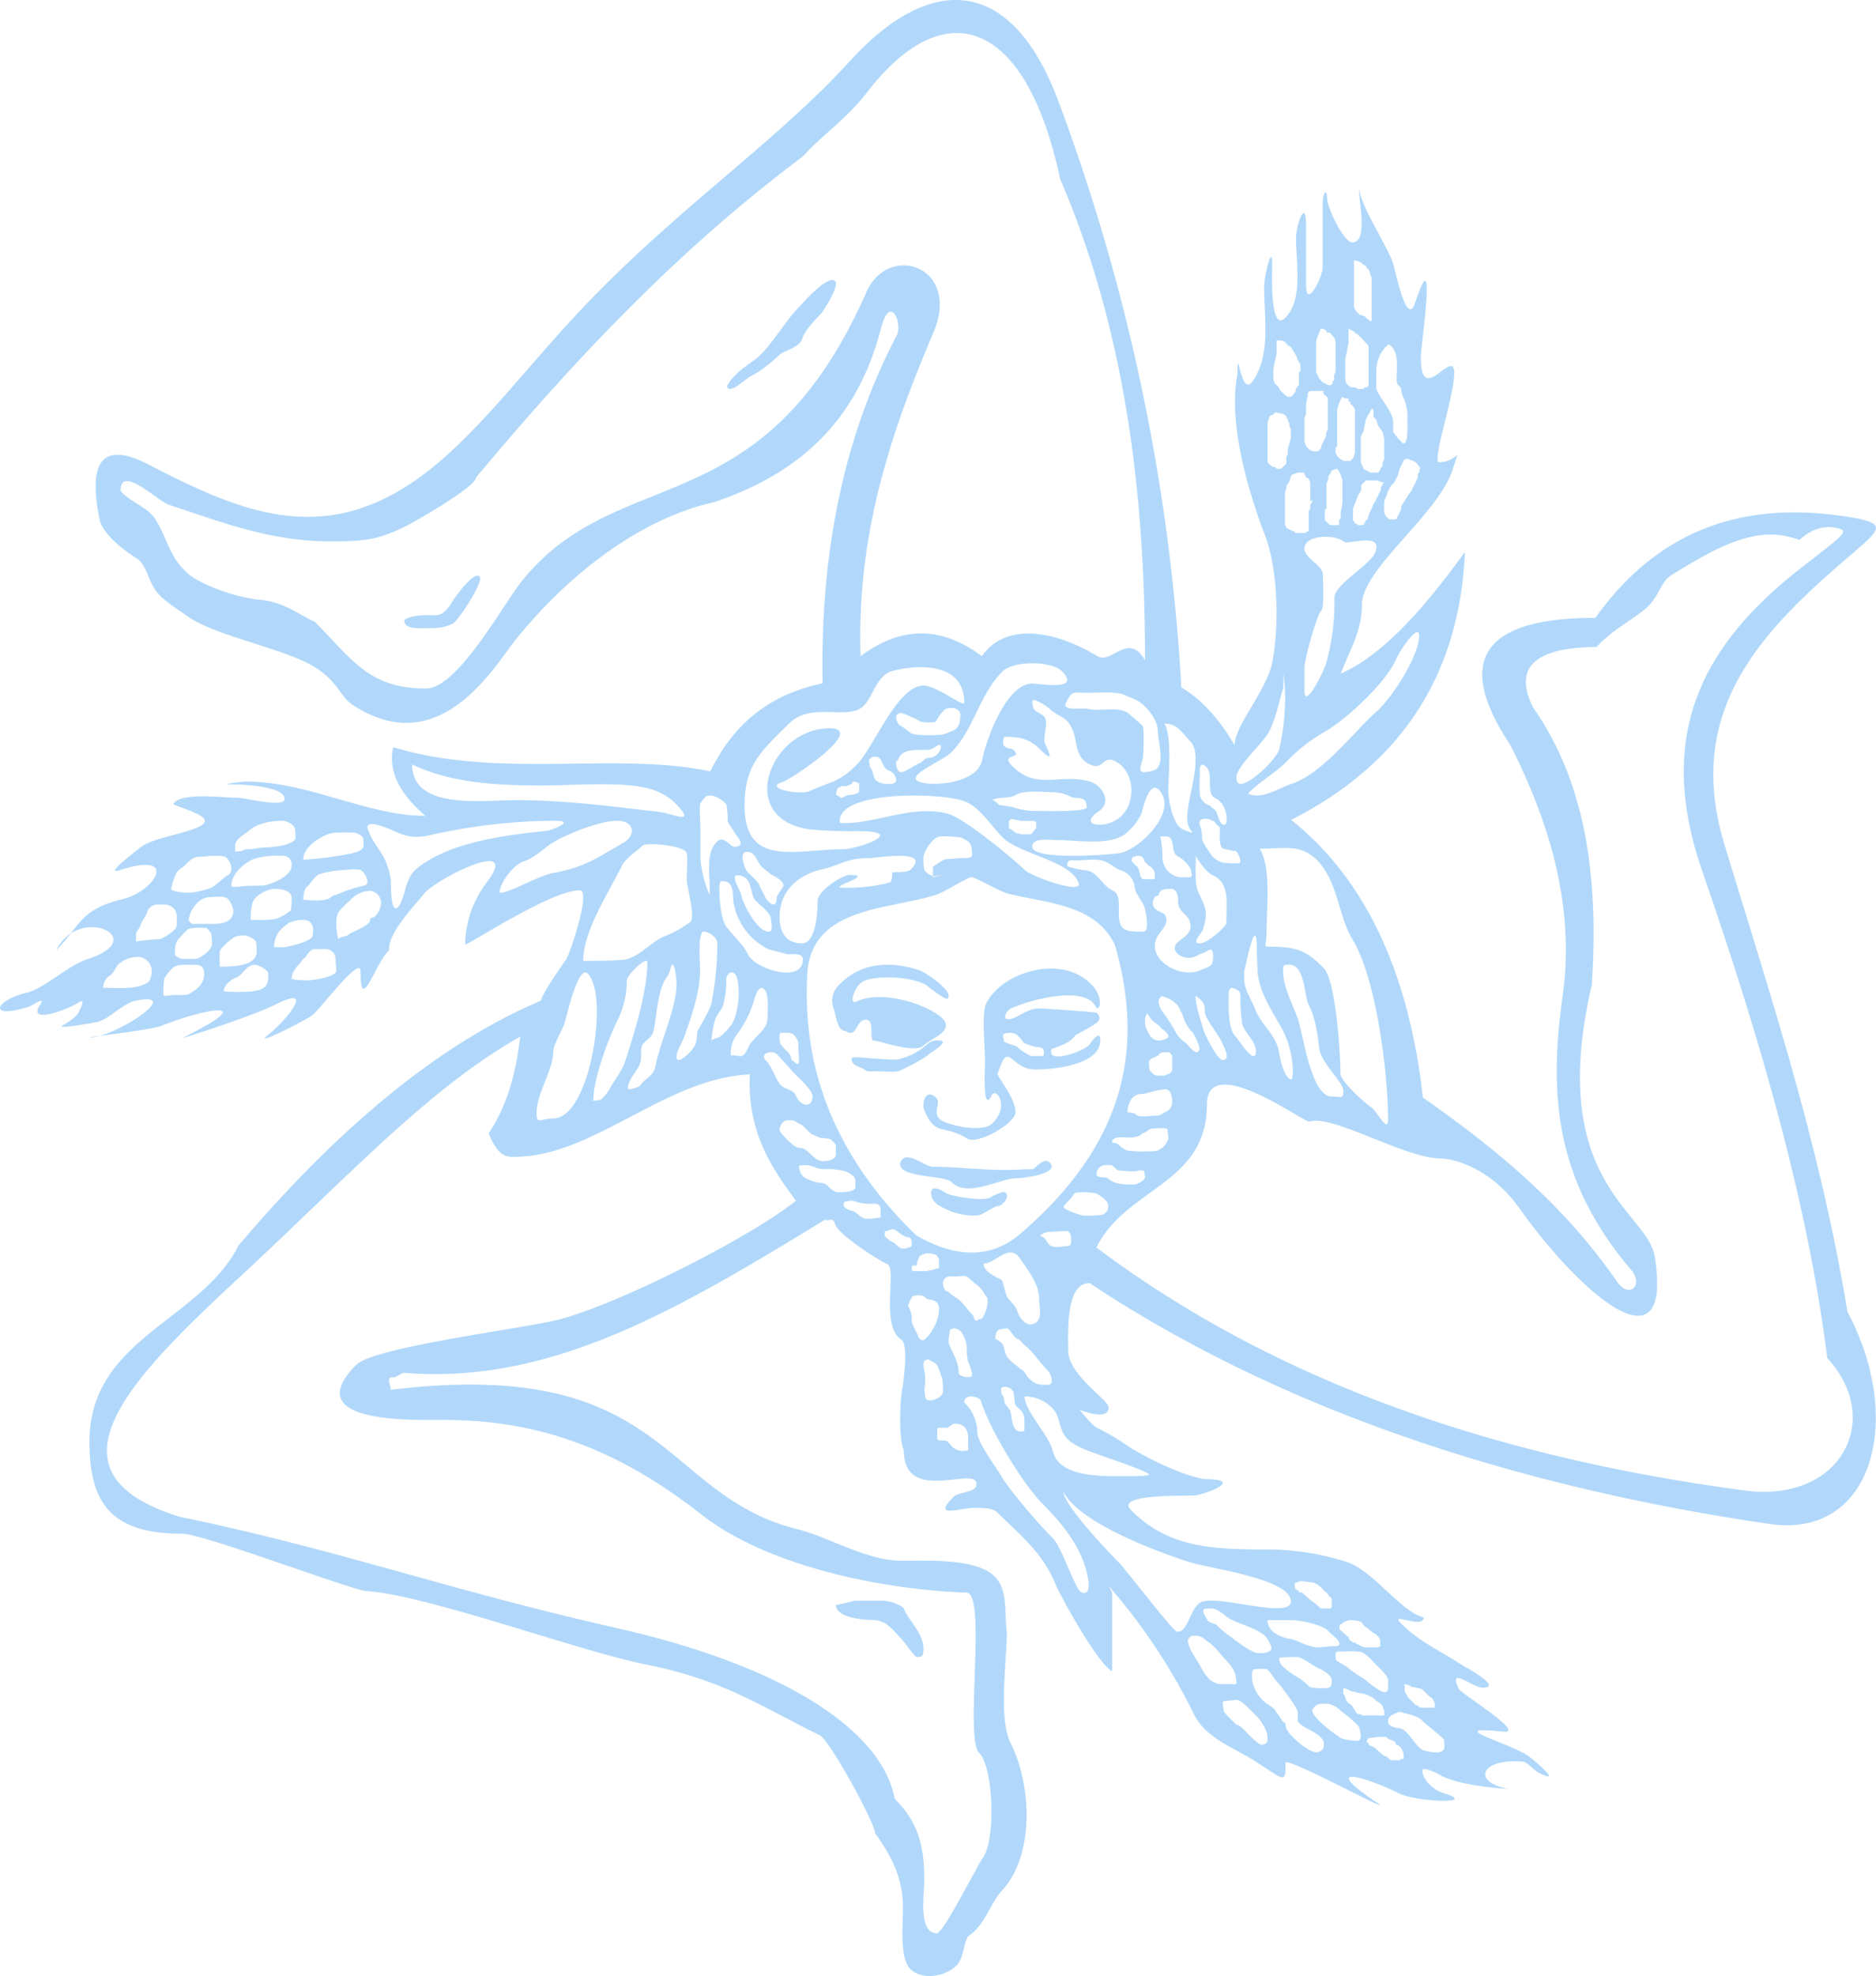 <svg xmlns="http://www.w3.org/2000/svg" width="422" height="444.303" viewBox="0 0 422 444.303"><defs><style>.a{fill:#b1d8fa;fill-rule:evenodd;}</style></defs><path class="a" d="M250.778,212.419c6.543,22.649,2.909,44.665-21.984,65.588-6.363,4.913-13.9,4.822-22.714-.271C188.819,261,180.643,241.894,181.55,220.243c0-16.467,17.988-15.559,28.892-19.014,1.907-.546,7.179-4,8.085-4s6.814,3.458,8.36,3.73C235.879,203.14,246.418,203.411,250.778,212.419Zm-24.959,21.7c0-.353-.381-1.494,0-1.669a4.268,4.268,0,0,1,2.37-.087c.759.262,1.423,1.229,1.9,1.756,0,0,.189.436.381.436.381.178,1.706.614,2.276.793.287.174,1.333,0,1.71.353s.377.614.377,1.138c0,.44-.189.618-.754.618h-2.092a12.582,12.582,0,0,1-3.228-2.109C228.382,235.087,225.819,234.381,225.819,234.119Zm-18.033,15.148c-.367-2.157.821-4.4,2.829-2.424,1.278,1.257-1.369,3.859,1.464,5.205,2.285,1.167,8.949,2.6,11.138.539,4.021-3.948.825-8.258-.177-6.283-2.1,4.4-1.464-7-1.464-7.629,0-3.146-.821-10.686.276-13.11,3.744-7.183,16.9-10.953,23.468-4.4,3.382,3.235,1.831,6.648,1.192,5.209-2.652-5.209-15.988-1.168-19.275.45-.639.361-2.008,2.335-.363,2.335,1.827,0,4.017-2.424,6.85-2.424,1,0,12.788.807,12.969.985,1.918,1.885-.734,2.7-4.751,5.031a6.677,6.677,0,0,1-2.285,1.885,19.924,19.924,0,0,1-3.015,1.168c-.363.268-.181,1.074,0,1.346,1.278,1.346,8.037-1.168,8.676-2.607.095-.178,2.194-3.231,2.194-.628,0,5.57-10.685,6.555-14.615,6.555-5.843,0-5.843-7.09-8.491.989-.186.45,4.017,5.387,4.017,8.618,0,2.513-8.5,7.362-10.87,5.927C212.261,252.677,210.253,255.733,207.786,249.268Zm1.683,18.929c0-2.272,3.271,0,3.535.18,1.324.636,8.394,1.817,9.806.816a14.734,14.734,0,0,1,2.741-1.181c2.118,0,.351,3.178-1.237,3.178-.355,0-3.1,1.636-3.535,1.817-1.592.82-6.008-.18-7.245-.816C211.767,271.371,209.469,270.555,209.469,268.2Zm-6.988-6.67c1.169-3.408,5.395.81,7.372.81,4.944,0,10.969.717,16.363.717,2.16,0,3.954-.178,6.113-.178.451,0,2.427-2.784,3.775-1.528,2.61,2.605-6.292,3.59-7.551,3.59-3.6,0-10.969,4.485-14.565.806C212.281,264.132,202.125,264.938,202.482,261.527Zm-8.876-21.439c-.986-.526-2.066-.787-2.066-2.1,0-.613,4.046,0,4.764,0,1.258,0,4.582.439,5.84.174a14.424,14.424,0,0,0,6.562-3.5,3.3,3.3,0,0,1,2.605-.7c2.61,0-2.155,2.891-2.155,2.891-1.079,1.139-5.032,3.065-6.652,3.851-.99.439-3.774.178-4.943.178h-2.248C194.774,240.878,194.145,240.088,193.606,240.088Zm-3.448-8.314c-1.817.184-2.178-3.883-2.633-4.994a4.914,4.914,0,0,1,1.362-5.457c4.725-4.9,11.353-5.365,17.985-3.144.82.184,7.994,4.718,6.267,6.38-.271.372-3.724-2.221-4.085-2.5-2.362-2.405-11.628-3.052-14.9-1.386-1.817.831-3.363,5.365-1.546,4.53,5.18-2.5,14.08,0,18.26,2.869,5.086,3.42-1.362,5.269-3,6.935-2,2.033-9.9-1.019-11.263-1.019-1.271,0,.361-4.714-1.817-4.714C192.339,229.276,192.975,233.623,190.157,231.773Zm56.483,48.722c36.09,27.046,83.243,46.44,146.625,54.729,21.31,2.274,30.285-16.393,17.773-29.871-4.536-36.058-15.6-73.3-28.2-109.725-11.333-32.781,2.448-52.636,23.124-68.569,7.345-5.74,9.883-7.467,8.07-8.1-3.083-1-6.17-.366-9.253,2.459-9.245-3.552-17.949,1.18-28.835,7.919-2.354,1.46-2.628,4.556-5.437,7.2-2.9,2.644-8.07,5.189-11.337,8.926-13.961.09-18.768,4.642-14.326,13.564,12.061,17.211,14.78,38.7,13.236,62.381-10.334,44.253,12.516,50.9,14.149,61.1,4.168,26.228-16.323,9.017-30.649-11.11-6.256-8.741-14.6-10.924-17.5-10.924-8.25-.09-24.389-10.016-29.56-8.289-1.089.275-23.03-15.936-23.03-3.824C271.488,266.289,253.261,267.017,246.64,280.495Zm36.734-89.676c5.845,0,9.081-1.089,12.86,2.539,4.766,4.9,4.766,12.424,8,17.867,5.3,8.616,8,29.746,8,40.537,0,3.178-2.7-2.174-3.686-2.719-1.62-1.089-7.015-5.987-7.015-7.617,0-4.808-1.08-21.04-3.775-23.764-3.686-3.718-5.846-4.8-11.776-4.8-2.07,0-1.08,0-1.08-3.268C284.9,204.238,285.984,194.992,283.374,190.819Zm5.248,27.461c0-1.376.093-1.376,1.411-1.376,3.486,0,3.294,6.7,4.332,9,1.5,2.844,1.977,6.239,2.355,9.547.374,3.764,5.458,7.619,5.458,9.915,0,1.741-.565,1.194-2.542,1.194-4.893,0-6.5-14.6-7.813-17.812C290.6,225.352,288.622,221.861,288.622,218.28Zm-8.746,1.654v-1.468c1.686-7.9,2.835-10.927,2.835-5.049,0,1.559.18,4.038.18,5.231.529,4.593,2.927,8.171,5.141,12.03a21.242,21.242,0,0,1,2.747,9.087s.18,2.939-.352,2.939c-1.686-.369-2.571-5.14-2.747-6.334-.713-3.764-3.9-5.878-5.321-9.364C281.381,224.341,279.876,222.6,279.876,219.934Zm-3.493,4.248c0-1.446,0-2.615,1.735-1.715,1.092.452.911,1.532.911,2.7a41.472,41.472,0,0,0,.367,4.872c.363,2.078,3.1,3.878,3.1,6.318,0,3.605-4.019-2.8-4.567-3.34C276.2,231.307,276.383,226.434,276.383,224.182Zm-7.44-.281c1.508,1.111,2.093,1.479,2.093,3.609,0,1.57,3.264,5.271,3.85,6.934.166.372,2.176,3.889.166,3.889-1.254,0-4.1-5.923-4.349-6.754C270.118,229.268,268.943,226.4,268.943,223.9Zm-7.741.049a6.548,6.548,0,0,1,3.5,1.9,3.906,3.906,0,0,1,.849,1.451c0,.18.375.45.375.633a10.4,10.4,0,0,0,1.323,2.983,7.894,7.894,0,0,0,1.041,1.267c.375.454,1.7,3.081,1.51,3.8-.563,1.9-2.739-1.357-3.119-1.541a6.993,6.993,0,0,1-2.359-2.624,24.48,24.48,0,0,0-1.608-2.624c-.188-.364-.755-1.087-1.131-1.631a4.484,4.484,0,0,1-.947-2.264,1.046,1.046,0,0,1,.38-.993C261.2,224.129,261.389,223.77,261.2,223.95Zm-2.564,16.794c0-.363-.19-1-.19-1.356v-.723l.376-.543a2.791,2.791,0,0,1,.748-.363,2.791,2.791,0,0,0,.748-.363c.19,0,.376-.27.469-.449a2.79,2.79,0,0,1,.748-.363h1.311l.376.18.283.363.186.27v3.349l-.186.18-.283.363-.186.18h-.19c-.186,0-.748.363-.935.363h-1.78a2.791,2.791,0,0,1-.748-.363l-.376-.363v-.18Zm-.7-12.908c.543.358.992,1.619,1.719,1.981a10.193,10.193,0,0,1,1.446,1.172c0,.179.453.541.633.541.363.358,1.086.988,1.086,1.53s-1.719.9-2.083.9c-1.895,0-2.442-1.8-2.985-2.97a5.02,5.02,0,0,1-.18-1.713C257.573,228.556,257.937,228.373,257.937,227.836Zm-4.3,22.3c0-1.9.912-3.972,2.832-4.156a7.786,7.786,0,0,0,2.106-.363,20.732,20.732,0,0,1,3.563-.722c1.193,0,1.557,1.807,1.557,2.618a2.492,2.492,0,0,1-1.371,2.439c-.917.363-1.1.905-2.469.905-1.28,0-2.837.359-3.935,0-.091,0-.64-.542-.822-.542A3.624,3.624,0,0,0,253.637,250.132Zm-3.5,6.8c0-1.631,2.727-1.154,3.855-1.154a6.546,6.546,0,0,0,2.439-.477c.187,0,.377-.581.755-.581s1.5-.959,1.781-.959c.377,0,3.478-.382,3.665.2,0,.382.187,1.631.187,2.018-.187.768-1.124,2.113-1.595,2.209-.187,0-.751.577-1.128.577-1.128.191-6.1.191-6.858-.191l-.56-.386C251.738,257.892,251.925,256.933,250.139,256.933Zm-3.5,7.024a2.18,2.18,0,0,1,1.747-2.011h1.56c.552.174,1.286,1.225,1.747,1.225,1.1,0,3.215.438,4.315,0h1.2c.182,0,.365,1.311.365,1.485,0,.7-1.747,1.663-2.481,1.663-1.929,0-4.41,0-5.788-1.312C248.752,264.482,246.64,265.008,246.64,263.957Zm-7.434,7.4c.481-.746,1.438-1.589,2.014-2.336a2.6,2.6,0,0,1,.58-.746c.286-.375,4.6-.19,5.08.186.767.561,2.109,1.307,2.3,2.15a1.915,1.915,0,0,1-1.347,2.521,26.493,26.493,0,0,1-3.832.185C243.043,273.316,239.206,271.912,239.206,271.356Zm-5.248,6.474a5.571,5.571,0,0,1,1.035.582c.171.192.6.966.946,1.356,1.035,1.063,3.192.385,4.313.385.86,0,.689-1.163.689-1.74,0-.678-.343-1.649-.946-1.649-1.207,0-2.674.192-4.056.192A3.361,3.361,0,0,0,233.959,277.83Zm26.7-76.468c0-1.513,1.721-1.513,2.808-1.513,1.357,0,1.537,1.872,1.537,2.761,0,2.942,2.808,2.765,2.808,5.707,0,2.049-2.808,3.031-3.351,4.1-.813,1.694,1.267,2.938,2.808,2.938,1.81,0,1.99-.712,3.347-1.067,1.087-.358,2.264-1.872,2.264.712,0,2.407-.723,2.226-2.808,3.119-4.7,2.23-13.306-2.942-9.232-8.291.544-.712,1.541-1.872,1.541-2.761,0-2.407-1.721-1.517-2.808-3.119C258.943,202.968,259.573,201.185,260.66,201.362Zm8.346-8.947c.981,1.722,2.227,3.624,4.1,4.528,1.869,1,2.4,2.45,2.758,4.352.181,1.538,0,4.528,0,6.155,0,1-4.185,4.352-5.339,4.532-3.12.724-.181-2.266,0-2.81,1.335-3.984.711-5.072-.892-8.425C268.652,198.844,269.006,194.86,269.006,192.415Zm-28.925,2.3c0-1.621.74-1.264,2.133-1.264,1.761,0,3.8-.358,5.555,0s3.062,1.893,4.446,2.251a4.467,4.467,0,0,1,3.058,3.868c0,1.17,1.949,3.421,2.133,4.319a14.991,14.991,0,0,1,.556,2.791c0,.991.368,2.791-.929,2.791-3.89,0-5.371-.183-5.371-4.23,0-1.711.368-4.319-1.393-5.043-2.5-1.166-3.237-4.136-5.927-4.5C243.787,195.7,240.081,194.98,240.081,194.712Zm14.431-1.3c.7-1.537.174-.633.7-.813.174,0,.351-.18.525-.18h.7a1.913,1.913,0,0,1,.612.36s.351.454.351.633.174.364.348.544l.351.364.351.36.351.18.434.364s.351.454.351.633l.174.364v1.267l-.174.18h-2.361c-.351,0-.79-.723-.79-1.087,0-.18-.174-.723-.174-.9,0-.27-.351-.454-.351-.633l-.174-.364h-.174l-.178-.18-.347-.364S254.512,193.588,254.512,193.408Zm6.639-4.446c0-.187-.178-.738,0-.92h1.138c2.186,0,1.047,3.673,2.537,4.407a7.572,7.572,0,0,1,2.889,2.666c.174.456.7,1.924,0,2.11h-2.363a4.559,4.559,0,0,1-3.853-4.776A21.372,21.372,0,0,0,261.151,188.962Zm8.667-3.688c0-.81.38-1.169,1.143-1.169a2.31,2.31,0,0,1,1.627.358,2.032,2.032,0,0,0,.574.179l.19.362A5.507,5.507,0,0,0,274.4,186v2.252a4.545,4.545,0,0,0,.38,2.256c.194.452,2.2.631,2.58.81h.574c.384.183,1.627,2.435.764,2.8a24.642,24.642,0,0,1-3.724-.179,5.2,5.2,0,0,1-2.775-2.076c-.38-.721-1.812-2.524-1.812-3.424A7.592,7.592,0,0,0,269.818,185.274Zm.612-13.413c3.291,1.216.357,6.263,2.934,7.572,1.866.937,2.576,2.9,2.576,5.048,0,.561-.177.937-.71.937-.979,0-1.336-3.085-2.043-3.461-.357-.186-.891-.747-1.248-.933a3.145,3.145,0,0,1-2.043-2.338,31.9,31.9,0,0,1,0-4.111C269.9,173.638,269.72,172.237,270.43,171.861Zm-8.484-9.183c2.9,0,3.945,2.042,5.961,4.176,2.372,2.508,0,10.773-.523,13.93-.353,2.231-.7,4.55.7,6.131.7.742-1.842-.373-2.194-.558-2.016-1.023-3.07-6.407-3.07-8.546C262.821,173.819,263.7,165.923,261.946,162.678Zm-29.737,27.67c0-2.19,4.072-1.46,5.971-1.46,4.521,0,12.212,1.46,15.557-1.918a13.328,13.328,0,0,0,2.986-3.931c.27-.639,1.9-8.95,4.525-4.751,3.165,4.937-5.248,12.79-9.316,13.52C249.486,192.175,232.209,193.544,232.209,190.348Zm-3.178-5.967a1.848,1.848,0,0,0,.9.192h2.793l.179.192h.183v1.456H232.9v.192l-.179.192-.362.389-.179.385-.358.2H229.75c-.179,0-.541-.2-.72-.2a2.676,2.676,0,0,1-.63-.192l-.541-.385-.358-.389c-.183,0-.541,0-.541-.389v-1.452c.179-.192.358-.385.541-.385C227.86,183.991,228.039,184.381,229.031,184.381Zm10.619-26.061c1.548-3.188,1.548-2.568,5.286-2.568,2.281,0,6.2-.356,8.115.528.729.356,1.733.712,2.462,1.064,2.1.976,4.924,4.427,4.924,6.823,0,2.568,1.914,8.059-.91,9.035-3.652,1.064-3.285,0-2.462-2.572.181-.62.362-6.643,0-7.351,0-.176-2.462-2.212-2.828-2.568-2.281-2.216-6.476-.62-9.482-1.328C243.2,159.027,239.465,159.911,239.65,158.319Zm-13.525,7.329c3.833,0,5.749.73,8.032,3,3.375,3.363,1.459-.176.915-1.542-.552-1.271.911-4.9-.185-6-1.368-1.271-2.646-.906-2.646-3.359,0-1.181,3.557,1.271,3.923,1.632,1.916,1.907,3.837,1.546,5.11,4.725,1.187,2.813.457,6.086,3.837,7.722,3.008,1.542,3.008-2.092,5.658-.726,5.11,2.448,4.929,11.081-.185,13.53-3.008,1.546-7.937.82-3.375-2.268,3.013-2,.729-6-2.283-6.722-6.845-1.727-11.774,2.088-17.247-3.453-2.831-2.813,2.46-1.452.363-3.543-.548-.541-1.644-.176-2.283-1.087C225.577,167.1,225.577,165.648,226.125,165.648Zm-3.1,14.268c1.51-.817,3.911-.329,5.42-1.145,1.783-1.227,6.227-.654,8.628-.654a8.884,8.884,0,0,1,3.734.983c1.421.654,3.646-.329,3.646,2.372,0,1.227-10.848.82-12.539.82a16.311,16.311,0,0,1-4.091-.82c-.711-.163-2.044-.329-2.935-.491C224.359,180.818,223.825,179.754,223.026,179.916Zm-34.069,5.113c-1.182-7.531,23.9-6.911,28.448-4.7,3.18,1.42,5.815,5.671,8.269,8.063,4,3.719,15.27,5.223,17,10.182.726,2.572-10.543-1.5-12.09-2.92-2.815-2.748-14.084-12.05-17.54-12.754C204.768,180.865,196.68,185.473,188.957,185.029Zm17.015-9.958c0-1.76,6.223-4.072,8.117-6.016,5.054-5.189,6.133-12.689,11.366-18.058,2.435-2.5,11.094-2.5,13.529,0,4.24,4.444-5.05,2.684-6.765,2.684-5.775,0-10.283,12.317-11.277,17.134C219.863,176.923,206.419,177.107,205.971,175.071Zm-17.93,3.689s.168-1.456.508-1.649l.508-.192.336-.192h1.1l.336-.2a1.582,1.582,0,0,0,.512-.192l.336-.192.168-.389h.68l.252.192h.168l.34.2v1.644c0,.778-2.117.971-2.622.971-.172,0-.6.385-.764.385s-.336.192-.508.192h-.336l-.172-.192-.168-.192h-.34S188.21,178.567,188.042,178.76Zm7.6-6.663c0-.342-.167-.858-.167-1.2,0-.171.754-.687.754-.687.5-.171,1.512-.171,1.845.516.421.858.924,2.15,1.765,2.492a2.474,2.474,0,0,1,1.758,2.15c0,1.033-1.424.858-2.1.858-1.008,0-2.6-.342-2.936-1.634,0-.171-.337-1.2-.337-1.374C195.98,172.873,195.476,172.1,195.642,172.1Zm6.337-1c.57-2.687,3.508-2.5,6.074-2.5a3.565,3.565,0,0,0,2.18-.561l.57-.368c.664-.28.852-.28.852.368a2.8,2.8,0,0,1-2.562,2.319c-1.234,0-1.611,1.114-2.369,1.3s-3.324,2.131-4.177,1.946c-.57-.184-.951-1.206-.951-1.574v-.741C201.6,170.911,201.979,170.911,201.979,171.095Zm-.335-10.249.723-.544c.543-.186,2.986,1.093,3.525,1.278.184,0,1,.639,1.18.639a8.416,8.416,0,0,0,2.259.181c.727,0,1.266,0,1.45-.639a10.151,10.151,0,0,1,1.715-2.194c.363-.458,1.9-.458,2.447-.272.539.272,1.087.639,1.087,1.369,0,1.918-.364,3.2-1.993,3.745-.633.272-1.176.458-1.72.639-1.356.363-6.241.363-7.327-.181-.723-.458-1.72-1.369-2.442-1.736A2.247,2.247,0,0,1,201.644,160.846Zm6.142-6.715c-6.018,0-11.3,14.143-15.133,17.86-3.919,3.987-6.2,3.807-10.576,5.891-2.1.909-10.576-.634-6.018-2.084,1.914-.544,19.056-12.059,10.576-12.059-13.585,0-21.332,20.672-4.195,22.756a101.778,101.778,0,0,0,10.58.364c11.395,0,0,4.077-3.557,4.077-10.394,0-21.974,4.265-21.974-9.882,0-9.247,4.014-12.416,10.032-18.4,4.738-4.716,12.309-1,16.137-3.447,2.643-1.633,3.19-7.524,7.385-8.433,6.2-1.543,15.861-1.543,15.861,7.164C216.9,159.208,211.07,154.312,207.785,154.132Zm2.087,43.093,2.148-.537c-2.148.268-1.591.537-2.806,0-.278,0-.84-.63-1.118-.9-.376-.272-.376-2.342-.376-2.882,0-1.439,2.152-4.862,3.924-4.862a24.3,24.3,0,0,1,4.578.272c2.059.9,2.43,1.439,2.43,3.96,0,.63-1.211.63-1.869.63-1.211,0-3.27.272-4.2.272a22.632,22.632,0,0,0-2.709,1.707Zm-25.943,5.244c0,2.335-.276,9.625-3.556,9.625-3.556,0-5.013-2.611-5.013-5.848,0-6.388,4.742-9.893,10.3-10.973,3.556-.9,4.742-2.339,9.755-2.339,1.733,0,14.406-2.246,9.393,2.607-.552.544-2.647.544-3.832.544-.547,0,0,2.067-.91,2.335a38.4,38.4,0,0,1-10.3,1.17c-4.1,0,7.384-2.875,1.461-2.875C189.214,196.714,183.929,200.487,183.929,202.469Zm-16.878-9.132c0-1.229,0-1.8,1.187-1.8,1.459,0,2.007,1.8,2.646,2.739.548.943,1.735,1.515,2.374,2.176.276.282,4.109,1.792,2.646,3.3a20.822,20.822,0,0,0-1.187,1.895,3.169,3.169,0,0,1-.272,1.51c-.911.849-2.374-1.51-2.374-1.51,0-.38-1.187-2.176-1.187-2.458,0-.661-2.37-2.739-2.646-3.119C167.323,195.222,167.323,193.712,167.051,193.336Zm-.428,7.371s-2.173-3.92-.946-3.92c3.021,0,3.021,2.425,3.682,4.573.281,1.491,3.3,2.981,3.963,4.754,0,.278.852,3.356-.375,3.356C170.207,209.469,166.9,202.851,166.623,200.708Zm-4.749.527c0-.541-.36-3.135.538-3.135,2.869,0,2.331,2.864,2.6,4.831a14.556,14.556,0,0,0,7.8,10.466l4.391,1.163c1.165,0,3.407-.355,3.407,1.163,0,5.457-10.667,2.238-12.371-1.163-.894-2.056-3.76-4.649-4.929-6.35C162.146,206.421,161.874,202.393,161.874,201.234Zm-2.248-.073a25.029,25.029,0,0,1-2.077-8.225v-6.673c0-.916-.269-5.027,0-5.666a11.574,11.574,0,0,1,1.173-1.461c.273-.276.9-.276,1.441-.276a6.227,6.227,0,0,1,3.249,2.01,16.361,16.361,0,0,1,.269,3.566c0,.64,1.445,2.377,1.714,3.017.362.549,2.7,2.926-.269,2.926-.81,0-2.345-2.654-3.791-1.189C158.453,192.019,159.895,197.046,159.626,201.161Zm-28.434,14.868c0-6.684,5.635-15.174,8.684-21.316.551-1.444,3.508-3.523,4.709-4.6.926-.816,9.61,0,9.886,1.713.279,1.174,0,4.339,0,5.783,0,1.807,2.031,8.49.83,9.661a25.2,25.2,0,0,1-5.635,3.165c-3.233,1.174-5.635,4.694-9.239,5.326C138.028,216.029,133.87,216.029,131.192,216.029ZM92.709,171.861c8.512,4.2,19.289,4.749,29.248,4.749,6.427,0,17.294-.912,23.361.549a13.908,13.908,0,0,1,6.157,3.016c5.883,5.847-.274,2.649-3.173,2.377-10.229-1.188-21.1-2.649-32.232-2.649C108.465,179.9,92.709,182.185,92.709,171.861Zm70.844-85.037c1.189-2.419,3.921-4.287,5.744-5.588,3.641-2.424,7.015-8.667,10.023-11.743,1.185-1.3,5.74-6.522,7.928-6.522,2.732,0-2.46,7.456-2.46,7.456-1.185,1.208-3.645,3.728-4.283,5.588-.547,2.146-4.193,2.8-5.1,3.728-1.275,1.212-4.559,4.01-6.743,4.94C168.383,84.683,163.828,89.063,163.552,86.824ZM90.968,139.36c2.013-1.226,4.667-1.038,7.048-1.038,1.645,0,2.654-1.413,3.48-2.639.182-.472,5.034-7.537,6.4-6.03,1.009,1.034-4.849,9.988-6.039,10.558-2.2,1.034-3.662,1.034-6.407,1.034C93.8,141.245,90.782,141.433,90.968,139.36Zm16.116-32C128.9,81.268,152.252,56.363,180.6,35.181c5.092-5.545,9.725-8.274,14.542-14.546C212.409-1.726,230.767,4,238.489,40.27c14.542,33.816,19.084,70.357,19.084,108.175-3.816-6.546-7.451,1-10.722-.911-8.818-5.36-20.266-8.09-25.99,0q-13.633-10.226-27.266,0c-1-28.722,7.726-52.359,16.359-72.721,6.364-14.907-10.09-20.452-15.083-9.087-23.446,53.176-55.8,37.723-77.608,65.083-4.362,5.545-14.361,24-21.447,24-12.995,0-16.811-6.817-24.993-15-4.271-2-7.271-4.638-12.9-5a41.034,41.034,0,0,1-13.992-4.638c-5.818-3.817-6-8.816-9-13.454-1.818-2.816-5.995-4-7.817-6.362,0-6.091,8.362,2.364,11,3.181,11.633,3.817,22.629,8.18,36.079,8.18,7.267,0,10.451-.181,16.63-3.177C92.272,117.9,107.084,109.539,107.084,107.356ZM280.75,178.462c1.815-2.156,6.09-4.677,8.455-7.012a37.384,37.384,0,0,1,8.825-6.926c5.453-3.236,13.913-11.327,16.093-16.455.821-1.977,6.189-9.8,4.915-3.593-.912,4.494-6,12.586-9.642,15.733-4.64,4.137-11.827,13.577-18.557,15.915C287.115,177.386,284.023,179.81,280.75,178.462Zm-2.621-3.671c0-2.522,6.167-7.838,7.382-10.359,1.493-2.88,2.24-6.845,3.176-9.818v-2.522c0-1.623.371,2.973.371,3.152a51.854,51.854,0,0,1-1.308,13.243C287,171.188,277.944,179.566,278.129,174.791Zm41.541-69.357c-.375-.742-.375.742-.375.742l-.371.369v.838l-.375.742a5.4,5.4,0,0,1-.746,1.484c-.375,1.115-.375.742-1.121,1.857l-1.492,2.322v.742l-.746,1.488-.375.742h-1.585l-.375-.373-.375-.369-.371-.746v-2.318a3.733,3.733,0,0,1,.371-1.115,3.706,3.706,0,0,0,.375-1.115l.375-.742.371-.742.746-.742.843-1.58.371-1.484.75-1.488c.371-.742.371-.742,1.117-.742.375,0,.746.373,1.121.373C318.549,103.946,318.549,103.946,319.671,105.434Zm-8.309,3.292c-.365-1.069-.365.354-.365.354l-.361.358v.712l-1.091,2.139c0,.354-.726,1.065-.726,1.512a12.738,12.738,0,0,0-1.091,2.492v.358l-.455.354-.361.712-.365.358h-1.091l-.361-.358h-.365v-.354l-.365-.358v-2.492a4.439,4.439,0,0,1,.365-1.158,3.527,3.527,0,0,0,.365-1.065l.361-.716c0-.354.726-1.069.726-1.423V109.08l1.091-1.065h1.546A3.987,3.987,0,0,1,311.362,108.726Zm-9.385-.591v4.924a14.711,14.711,0,0,1-.389,1.988v1.513l-.385.38v1.133H299.17l-.389-.376-.385-.38-.389-.376v-2.274l.389-.376v-5.4c0-.376.385-.757.385-1.513,0-.474.774-1.231.774-1.607l1.163-.38C301.2,105.771,301.588,106.523,301.977,108.135Zm.5,13.777c1.474.363,8.945-2.263,6.734,2.532-1.112,2.622-9.041,6.967-9.041,9.949a49.982,49.982,0,0,1-1.845,14.653c0,.727-4.889,11.035-4.889,6.244v-5.158c0-1.809,2.674-11.668,3.781-12.844.737-.723.366-6.6.366-8.05,0-2.173-4.148-3.708-4.148-5.881C293.432,120.1,300.532,120.1,302.473,121.912Zm-7.729-9.239c.7-.369.352,0,.352.373l-.352.369v.839L294.4,115v4.457h-.352l-.352.369h-2.449v-.369h-.352l-.7-.373-.79-.369-.348-.746v-7.149c0-.373.348-.742.348-1.484,0-.373.79-1.115.79-1.484s.348-1.212.7-1.212l1.051-.369h1.4s.348,1.208.7,1.208.7.742.7,1.484v3.715Zm13.868-20.838c.346.372.346.372.346,1.125V93.7l.342.377.342.377a5.046,5.046,0,0,0,.346,1.218l1.033,1.5c0,.377.342,1.125.342,1.5v4.59l-.342.749v.749l-.346.377-.342.749-.346.377h-1.721l-.687-.377-.773-.377-.346-.749-.346-.749V98.3c0-.377.691-1.125.691-1.874l.342-1.595C307.147,94.081,308.266,92.583,308.612,91.834Zm-6.667-2.624c.717.749,1.431,0,1.431.749v.377h.355v.377l.713.749a1.414,1.414,0,0,1,.359,1.125v9.181l-.359,1.125-.713.749H302.3l-.713-.377-.806-.749-.355-.749v-.846c0-.749.355,0,.355-.749V92.21A10.478,10.478,0,0,1,301.945,89.21Zm-4-1.312c-.37,0-.37.829,0,.829l.366.371.37.371v7.1l-.37.737v.741l-.736,1.474-.366.737v.366l-.37.466-.366.366h-1.2l-.736-.366-.74-.833a3.725,3.725,0,0,1-.366-1.108V94.26c0-.366.366-1.108.366-1.474V90.942a16.045,16.045,0,0,1,.37-1.844c0-.371,0-1.2.736-1.2Zm-9.722,5.053s1.119.369,1.119.742v.373h.346v.369l.342.838c0,.742.342,1.111.342,1.484v1.488c0,.742-.684,2.226-.684,3.064v.738l-.346.746v1.484l-.431.373-.342.369-.346.373h-1.034l-.342-.373H286.5l-.688-.369-.688-.746V95.642a2.8,2.8,0,0,1,.342-1.576.775.775,0,0,1,.692-.746C287.533,92.582,285.811,92.582,288.221,92.951ZM312.363,77.4c2.49,1.443,1.8,5.133,1.8,8.011,0,1.443,1.032,1.443,1.032,2.162a5.669,5.669,0,0,0,.687,2.252,10.311,10.311,0,0,1,.687,4.678c0,.451.341,5.853-1.032,5.133a15.738,15.738,0,0,1-2.149-2.52V94.958c0-2.248-2.747-5.129-3.778-7.381V83.256A7.7,7.7,0,0,1,312.363,77.4Zm-9.011-3.5a5.245,5.245,0,0,0,1.472.726v.359h.37l.366.363.736.722,1.106,1.175a1.156,1.156,0,0,1,.462,1.086v8.4l-.462.363h-.366l-.37.359H305.56l-.736-.359h-.736c-.37,0-1.106-.722-1.106-.722a3.647,3.647,0,0,1-.366-1.086V80.867a15.244,15.244,0,0,1,.366-1.808c0-.363.37-1.808.37-2.171Zm-16.164,2.624a4.058,4.058,0,0,1,1.977.359v.355h.378V77.6l.748.359.757,1.069.752,1.432c0,.714.757,1.073.757,1.875V83.4l-.378.359v2.859l-.378.355-.378.718v.355l-.374.448s-.378.714-.757.714h-.748l-.85-.714-.753-.8-.378-.718-.753-.714a3.482,3.482,0,0,1-.374-1.073V83.049a17.237,17.237,0,0,1,.374-1.875c0-.359.379-1.431.379-1.786Zm9.878-2.518c.334-.377,1.344.373,1.344.373v.377h.676l.672.75a2.251,2.251,0,0,1,.672,1.221v6.85l-.338.754v1.123l-.334.377v.377l-.338.373h-.672l-.676-.373-.672-.377-.672-.75-.334-.75-.338-.754v-6.1C296.056,75.888,296.394,75.888,297.066,74.011Zm7.5-15.412c1.163,0,1.163.369,1.548.369l.778.742h.385v.373l.485.373.385.742c0,.742.389.742.389,1.484v9.474h-.389l-.87-.746-.385-.369a3.992,3.992,0,0,1-1.163-.373l-.774-.834-.389-.746V58.6Zm3.31,332.184s-.663.8-.38,1.068h.38v.353l.282.269a4.152,4.152,0,0,1,1.137.53l.569.534.945.8c.286.353,1.137.622,1.424.887l.569.534h2.082l.282-.265h.569V394.34c0-.269-.282-.534-.282-.8l-.286-.534-.564-.53-.573-.269-.282-.622-.569-.269-.663-.265c-.282,0-.569-.534-.851-.534h-1.137C309.578,390.514,308.732,390.783,307.876,390.783Zm-12.695-6.262c.948-1.695,1.8-1.425,3.608-1.425a5.625,5.625,0,0,1,2.664,1.425c.283.27,4.368,3.3,4.368,4.1,0,.624.948,2.766-.571,2.766a11.873,11.873,0,0,1-3.514-.54C299.648,389.513,295.181,386.127,295.181,384.521Zm-13.513-6.69a8.465,8.465,0,0,0,4.186,5.8l.805.625c.266.536,1.159,1.609,1.695,2.5,0,.27.8.536.8.807,0,1.428,1.159,2.5,1.96,3.3.535.625,3.836,3.4,5.261,3.125,1.071-.355,1.429-.625,1.429-1.964,0-2.234-5-3.4-5.885-5v-1.968c0-1.069-2.765-4.464-3.3-5.267s-1.695-1.964-2.226-2.77a9.436,9.436,0,0,0-1.34-1.7,10.218,10.218,0,0,0-2.85,0C281.4,375.327,281.668,377.295,281.668,377.831Zm-3.485,9.973a27.837,27.837,0,0,1-2.871-2.939c0-.287-.556-2.373,0-2.373.831,0,2.035-.287,2.871-.287,1.107,0,3.7,2.943,4.626,3.8,1.111,1.229,2.315,3.221,2.315,4.742,0,1.139-.28,1.516-1.483,1.516-.556,0-2.866-2.373-3.142-2.656C279.938,388.943,278.739,387.8,278.183,387.8Zm36.475-2.975c1.789.559,4.14.843,5.27,2.064,1.224,1.127,3.2,2.627,4.705,4.034.285.28.285,1.22.285,1.784,0,2.064-3.485,1.127-4.705.843-1.7-.564-3.2-4.411-5.275-4.97-.561,0-2.35-.284-2.635-1.127C311.738,385.388,314.939,385.109,314.658,384.829Zm-12.48-5.248v1.292l.266.257.266.864.27.518c.358.518.624.518.894.774a5.8,5.8,0,0,1,1.067,1.639l.535.518h.624l.266.261h5v-1.035c0-.261-.27-.518-.27-.864l-.266-.518-.624-.518-.535-.257-.531-.518s-.539-.518-.805-.518c-.358,0-.358-.346-.624-.346s-.536-.257-.8-.257l-1.429-.257c-.535,0-.535-.261-1.071-.261S302.98,379.582,302.178,379.582Zm13.557-.875c1.434,0,1.434.623,2.24.623.272,0,.9.265,1.167.265a2.7,2.7,0,0,1,.806.265l1.706,1.692.539.269.271.53.267.534v1.069h-3.318l-.539-.534c-.628,0-.628-.265-1.167-.8l-.806-.8c-.271-.269-.271-.627-.539-.892l-.361-.534v-.8C316,379.33,316,378.707,315.735,378.707Zm-15.26-5.62c0-.87-.287-1.74.57-1.74,1.135,0,4.459-.293,5.6.289a11.822,11.822,0,0,1,2.373,2.129c.565.582,3.221,3,3.221,3.874v1.841c0,3-5.024-1.841-5.594-2.13a25.319,25.319,0,0,1-3.512-2.422C302.467,374.346,300.475,373.476,300.475,373.087Zm-11.612,1.83a2.616,2.616,0,0,1-1.117-2.084c0-.248,3.438-.248,4-.248,1.209,0,3.811,2.08,4.928,2.584.84.248,2.884,1.58,2.884,2.581,0,1.335,0,1.832-1.767,1.832a12.425,12.425,0,0,1-3.161-.248A14.584,14.584,0,0,0,291.743,377,12.813,12.813,0,0,1,288.864,374.917Zm15.979-10.641c.285.272-.29,0-.575,0h-.86l-.674.272c-.285,0-.86.54-.86.54-.57.268-.57.268-.57.9,0,.54.285.54.57.813l1.15,1.077.385.272v.357l.575.544.57.268h.29l.285.268.575.272a5.23,5.23,0,0,0,1.245.54h2.969l.57-.272v-1.349l-.285-.63-.86-.808c-.29,0-.29-.272-.575-.272l-.955-.808-.864-.63C306.088,364.816,306.948,364.816,304.843,364.276Zm-13.525-7.124c0-.272-.292-1.354.3-1.354.292,0,.589-.268.881-.268.982,0,2.155.268,2.744.268a4.4,4.4,0,0,1,1.571.809l.584.545.593.63.686.537.292.541.589.541v1.984l-.3.268H297.1l-.589-.541-.589-.541c-.389-.268-1.275-.9-1.567-1.171s-.3-.268-.589-.541l-.589-.541-.292-.268H292.2v-.268A7.822,7.822,0,0,1,291.318,357.152Zm-6.195,7.124h5.493c1.922,0,6.77,1.081,7.965,2.252.546.541.546.541.822.809,0,0,3.658,2.793.823,2.793-1.1,0-2.84.268-4.212.268a16.114,16.114,0,0,1-4.026-1.35,7.2,7.2,0,0,0-2.29-.63C287.686,367.878,285.123,366.8,285.123,364.276Zm-13.565-.113c-.272-.535-1.08-1.436-.812-2.243,0-.268,1.437-.268,1.709-.268,1.348,0,2.789,1.346,3.6,1.975,2.517,1.614,6.475,2.243,8.721,4.4a8.777,8.777,0,0,1,1.08,1.975c.808,1.707-1.977,1.707-2.789,1.707-1.437,0-5.034-2.782-6.2-3.683a22.69,22.69,0,0,1-3.325-2.786S271.558,364.7,271.558,364.162Zm-4.364,4.615c.571-.821.571-1,1.425-1,2,0,2.189.821,3.52,1.642a17.861,17.861,0,0,1,2.567,2.649c1.236,1.465,2.756,2.744,3.232,4.572,0,.367.189,1.007.189,1.646s-.665.363-1.043.363c-2.189,0-3.421.276-4.945-1a9.768,9.768,0,0,1-2-2.835C269.1,372.891,267.387,370.881,267.194,368.777Zm-27.988-33.363c.181,3.1,10.123,13.561,12.585,16.014,1.824,1.914,12.132,15.472,13.047,15.472,2.459,0,2.825-5.1,5.107-6.553,3.282-2.091,20.426,3.915,20.426-.271,0-5.1-18.149-7.374-22.708-8.829C260.456,348.975,242.764,342.422,239.206,335.414Zm-28.377-12.036v-1.762c0-.167,0-.587.175-.587h2.026c.616-.167,1.14-.921,1.756-.921,2.2,0,2.992,1.341,2.992,3.27v2.6c0,.25-1.407.25-1.581.25a3.6,3.6,0,0,1-2.551-1.595c-.795-.754-.441-.754-2.2-.754C211,323.881,210.65,323.377,210.829,323.377ZM216.9,315.3c0-2.114,3.579-1.288,3.761-.274,1.837,6.073,9.185,18.305,13.684,22.908,4.777,4.781,9.185,10.21,10.379,16.835.274,1.47.46,4.228-1.654,3.128-1.194-.644-4.317-10.214-6.245-12.054-3.3-3.31-9.276-10.21-11.569-13.89-1.285-2.3-5.237-7.36-5.42-9.844A9.449,9.449,0,0,0,216.9,315.3Zm8.471-1.7s-.365-1.466,0-1.653a2.051,2.051,0,0,1,2.574,1.011c.187.642.187,1.835.37,2.659,0,.46,1.47,1.466,1.657,1.926.644.824.461,3.119.461,4.129,0,.182-.648.182-.83.182-2.113,0-1.931-3.3-2.3-4.494-.183-.642-1.009-1.284-1.287-1.926C225.836,314.8,225.836,313.785,225.375,313.6Zm5.085.383a8.5,8.5,0,0,1,6.791,3.24c1.467,2.252.916,4.952,3.576,6.936,2.3,1.618,4.591,2.252,7.251,3.24,1.284.451,10.371,3.513,10.371,4.143,0,.362-3.949.362-4.773.362-5.138,0-15.326.447-16.793-5.493C236.058,322.723,230.642,317.5,230.46,313.986Zm-6.56-12.977c0-.838.188-1.958,1.137-2.143.376,0,1.038-.185,1.419-.185.662,0,1.7,2.143,2.367,2.328.474,0,1.325,1.217,1.7,1.495,1.7,1.213,3.5,4.008,5.2,5.688a3.548,3.548,0,0,1,.855,2.333c0,.838-.662.838-1.517.838a4.5,4.5,0,0,1-1.987-.278,5.541,5.541,0,0,1-2.555-2.522c0-.185-.85-.653-1.038-.838-1.325-1.213-3.029-2.05-3.41-3.823a5.438,5.438,0,0,0-.662-1.865A7.287,7.287,0,0,0,223.9,301.008Zm-10.151-2.144c0,.184.417-.184.747-.184a2.014,2.014,0,0,1,1.746.833,7.125,7.125,0,0,1,1.246,3.335,12.561,12.561,0,0,0,.252,3.151,21.377,21.377,0,0,1,.912,2.686c0,.649,0,.929-.582.929h-1.077c-.582-.28-1.333-.28-1.333-1.113,0-2.038-1.329-4.355-2.076-6.025C213.168,301.642,213.585,299.881,213.75,298.864ZM208.1,312.506v-3.1c0-1.275-1.243-3.733.8-3.733l1.424.822c.8.452,1.155,2.455,1.6,3.277a16.819,16.819,0,0,1,.18,3.1c0,1.275-2.4,2.278-3.553,1.912-.622-.276-.622-2.915-.622-3.552Zm13.191-28.422c2.714,0,5.711-4.779,8.239-1.012,1.683,2.481,4.211,5.605,4.211,8.912,0,1.842,1.124,5.24-1.683,5.792-1.218.274-2.718-1.382-3.183-2.85-.19-1.1-1.408-2.112-2.063-2.941-.841-1.008-1.027-4.132-1.683-4.315C223.814,287.026,221.1,285.74,221.286,284.084Zm-9.193,4.244c.463-1.6,1.476-1.334,3.139-1.334,1.017,0,1.842-.441,2.676.357.646.621,1.663,1.418,2.122,1.775a7.349,7.349,0,0,1,1.476,1.863c0,.176.646.8.646.974a7.384,7.384,0,0,1-1.1,4.258.814.814,0,0,1-.829.357s-.646.8-1.017,0c-.183-.357-.183-.8-.646-1.154-1.017-1.062-2.305-3.017-3.51-3.637-.829-.445-1.659-1.418-2.305-1.594C212.277,289.922,212.093,288.769,212.093,288.328Zm-7.872,5.155c.186-.387.559-1.253.838-1.736.19-.579,2.066-.579,2.535-.387.186,0,.842.674.842.674.656.2,1.689.2,2.345.87,1.029,1.057,0,4.525-.656,5.4a8.3,8.3,0,0,1-2.154,2.889c-.847.387-1.223-.287-1.5-.866-.377-1.157-1.41-2.411-1.41-3.759a3.386,3.386,0,0,0-.279-1.732A9.419,9.419,0,0,0,204.222,293.483Zm2-8.948a3.608,3.608,0,0,1,.34-1.452c.252-.289.168-.481.252-.678l.508-.192c.168-.192.168-.192.34-.192.252,0,.42-.2.592-.2h1.1c.168,0,.42.2.592.2h.336c.172,0,.508.385.508.385l.256.389.168.289v2.038h-.168l-.172.092h-.252l-.34.2h-.336l-.256.192h-.845l-.084.2h-3.3c-.508-.2-.34-.389-.34-.586v-.481l.172-.2h.929Zm-7.238-6.9c0-.377,0-.848.337-.848.429,0,1.188-.564,1.7-.373.762.187,2.207,1.785,3.306,1.785.766,0,.766,1.217.766,1.874,0,.377-1.613.657-1.866.657-.851.191-1.87-1.315-2.548-1.5C200.511,279.232,198.817,278.011,198.986,277.638Zm-9.2-6.62c0-1.067.285-.774,1.052-.971a3.233,3.233,0,0,1,1.906.2,9.535,9.535,0,0,0,2.294.385c1.626.192,3.057-.582,3.057,1.649v1.063c0,.678-.194.293-.763.485a11.272,11.272,0,0,1-2.678.192c-.668,0-2.1-1.452-2.578-1.644C191.511,272.278,189.791,271.7,189.791,271.018Zm-10.058-7.909c0-.369,0-1.012.09-1.012a5.753,5.753,0,0,1,3.533.369c1.358.643,2.9.274,4.347.456,1.722.187,3.893.556,4.711,2.206v1.837c0,1.1-3.169,1.1-3.9,1.1-.814,0-1.808-.921-2.262-1.381a2.515,2.515,0,0,0-1.9-.734,10.256,10.256,0,0,1-3.533-1.286,3.54,3.54,0,0,1-1.088-2.571Zm-4.373-8.9a2.418,2.418,0,0,1,.838-1.907c.467-.573,1.4-.383,2.05-.383s1.027.573,1.587.762c1.213.478,1.865,1.907,3.078,2.48.371.095,1.4.667,1.676.667.56,0,1.213.194,1.773.194.467,0,1.68,1.046,1.68,1.714v1.813c0,1.24-1.865,1.524-2.893,1.524-2.236,0-3.263-2.954-5.128-2.954-1.12,0-2.236-1.24-2.985-1.907A14.075,14.075,0,0,1,175.36,254.209Zm-3.2-15.888c-1.245-1.749,1.721-2.115,2.49-1.379,1.53,1.475,3.16,3.59,4.881,5.243.77.644,3.26,3.224,3.26,4.234,0,1.566-.96,2.576-2.49,1.566-1.055-.644-1.055-1.749-1.82-2.393-.67-.644-2.11-.827-2.78-1.566C174.463,242.828,173.693,239.608,172.163,238.32Zm5.873.052a3.005,3.005,0,0,0-1.338-2.32c-.177-.177-.983-1.156-1.161-1.337a4.987,4.987,0,0,1-.177-1.7c0-.443,0-.8.536-.8,1.161,0,2.5-.177,3.124.983a9.738,9.738,0,0,1,.536.979c0,1.341.177,2.855.177,4.192C179.733,240.334,178.395,238.2,178.036,238.373Zm-13.609-1.079a6.856,6.856,0,0,1,1.369-4.741,23.945,23.945,0,0,0,3.423-6.379c.3-.638.98-4.284,2.252-4.008,1.758.453,1.17,5.831,1.17,7.107-.194,2.461-3.321,4.008-4.3,6.2C166.971,238.388,166.777,237.2,164.427,237.294Zm-4.373-3.335a22.784,22.784,0,0,1,.854-4.833,25.756,25.756,0,0,1,1.62-2.687,19.962,19.962,0,0,0,.85-6c0-1.968,1.874-2.505,2.386-.626.854,2.954.342,8.058-1.193,10.563a18.388,18.388,0,0,1-2.555,2.683C161.674,233.332,160.4,233.51,160.054,233.959Zm-2.19-24.154c0-1,3.5.36,3.5,2.356a70.591,70.591,0,0,1-1.328,13.4c-.282,1.632-3.212,6.159-3.212,6.613a9.543,9.543,0,0,1-.286,2.356c-.38,1.632-5.108,6.07-4.254,2.356.282-1.178,1.414-2.9,1.7-3.9,1.61-4.708,3.5-9.779,3.5-14.945C157.488,215.965,157.014,211.617,157.864,209.805ZM141.25,244.759c0-2.283,2.494-4.109,2.879-6.211.191-1-.1-3.1.481-3.742,1.147-1.55,2.2-1.278,2.585-3.923.58-3.194.866-8.943,2.975-11.407a8.414,8.414,0,0,0,.576-1.372c.862-3.647,1.437,2.1,1.437,3.017,0,5.568-3.646,12.961-4.7,18.434-.385,2.464-2.589,3.013-3.356,4.381C144.034,244.392,141.25,245.212,141.25,244.759Zm-7.762,2.393c0-4.612,3.349-13.56,5.524-17.988A19.734,19.734,0,0,0,141,220.486c0-1.359,4.62-5.608,4.62-4.159,0,6.506-2.989,16.27-5.074,22.507-.724,2.082-2.445,4.159-3.439,6.057a10.659,10.659,0,0,1-1.811,2.261c-.364.363-2.445.363-2.355.363C133.214,247.515,133.757,247.242,133.488,247.152Zm-9.017-10.975c0-1.172,2.116-4.7,2.577-6.242.366-1.356,3.039-13.116,5.154-11.037,4.88,4.8.553,32.568-7.731,32.568-2.764,0-3.774,1.54-3.774-1.266C120.7,245.678,124.471,240.793,124.471,236.177Zm54.577,33.8c-9.928,7.926-37.894,22.318-52.555,26.506-7.288,2.1-42.085,6.2-46.362,10.386-13.21,13.3,12.749,12.393,19.856,12.393,23.228,0,40.805,8.013,57.745,21.224,17.035,13.3,46,17.218,59.662,17.58,4.643.091-.456,32.614,2.821,35.987,3.282,3.278,3.825,19.4.913,23.594-1.365,1.913-8.924,17.033-10.384,17.033-4.281,0-2.825-8.926-2.825-11.842,0-8.017-1.456-13.208-6.65-18.4-3-15.939-26.14-30.15-62.389-38.352-38.346-8.654-62.668-17.67-98.465-25.05-31.967-9.929-11.565-30.7,14.119-54.476,23.047-21.319,41.9-41.906,62.483-53.476-.909,7.926-2.821,15.305-7.1,21.771,2.369,5.557,4.01,5.376,7.1,5.2,17.215-.732,32.885-17.584,51.646-18.493C168.116,254.4,173.31,262.235,179.048,269.98Zm8.994,90.865c.463,0,4.25-.942,4.25-.942h6.282c1.481,0,4.342.942,4.8,1.879.922,2.443,4.342,5.45,4.342,8.831,0,1.5,0,1.972-1.481,1.972-.459,0-2.861-3.478-3.324-3.945-1.939-1.972-3.42-4.415-6.745-4.415C194.231,364.225,188.042,363.754,188.042,360.844ZM112.388,200.555c.179-2.225,3.072-6.052,5.328-6.852,2.529-.711,4.879-3.289,6.96-4.446,3.252-1.867,10.207-4.715,14.275-4.715,3.615,0,4.247,3.2,1.354,4.892-5.242,3.024-8.853,5.607-15.45,6.759-2.26.357-5.422,1.956-7.5,2.847C117.357,199.041,112.388,201.355,112.388,200.555Zm-29.731-14.41c1.549,4.816,4.277,5.175,5.28,11.863,0,.536-.181,8.565,1.911,5.529,1.549-2.5,1.183-6.33,4.277-8.561,7.371-5.618,19.02-7.136,28.3-8.114,1.364,0,7.371-2.32,2.548-2.32a128.144,128.144,0,0,0-28.483,3.3c-3.55.717-5.461.181-8.555-1.337C86.934,186.146,82.475,184.185,82.656,186.146Zm102.935,88.081c-33.438,20.446-61.789,37.166-94.866,34.438l-1.908,1h-.911l-.455.455c0,.455.455,1.908.455,2.363,62.154-7.542,60.521,23.445,91.14,31.258,7.816,1.912,15.537,7.18,24.08,7.18,5.814,0,16.538-.546,20.625,3.545,3,3,2.183,8,2.728,12.629,0,6.36-1.908,19.264.816,24.717,4.907,9.819,5.362,25.448-1.908,33.26-2.634,2.909-3.816,7.726-7.451,10.18-1.087.817-1.087,5-2.724,6.631-2.454,2.458-7.635,3.545-10.45.821-2.453-2.454-1.637-10.18-1.637-13.721,0-6.906-2.728-11.813-6.269-16.811,0-2.183-10.175-20.9-12.448-21.993-13.72-6.815-21.991-12.543-38.981-15.9-15.086-3-49.25-15.629-62.974-16.54-3.27-.181-36.8-12.9-41.435-12.9-15.447,0-20.9-6.27-20.9-20.626,0-23.355,24.99-27.171,33.532-44.166,23.895-28.172,46.432-45.893,68.058-55.068,0-1.182,4.817-8.178,5.543-9.088.816-1,5.814-15.719,3.18-15.719-6.63,0-25.807,12.81-25.807,12.174a23.812,23.812,0,0,1,4.817-13.9c8.177-10.726-11.537-.73-14.085,2.544-2.179,2.725-8.177,8.9-7.812,12.629-3.274,3.184-6.454,14.632-6.454,4.727,0-3.635-9.268,8.814-10.811,9.9-2.183,1.543-13.814,7.361-9.9,4.362,3-2.179,11.447-11.723,1.543-6.725-5.633,2.819-21.355,7.726-20.99,7.546,17.9-8.818,5.818-6.91-4.542-2.819-2.544,1.091-19.357,2.819-15.722,2.634,5.814-.455,20.719-10.36,9.9-8.268-3.18.726-6.179,4.362-8.813,4.813-.816.185-9.268,1.727-7.726.821,1.272-.821,3-1.727,3.635-3,.455-.907,1.727-3.27,0-2.183-2.815,1.727-11.632,5-8.632.455,1.547-2.179-2.179.455-2.544.455-9.268,3-7.816-1.362-.636-3.09,4.271-1,9.268-6.179,14.175-7.726,13.814-4.542-2.179-12.264-7.36-1.908,5.453-5.453,5.182-9.084,14.9-11.448,7.36-1.727,12.994-11-.816-6.454-3.455,1.091,4.726-5.088,5.362-5.539,3.45-2.363,16.173-3.639,13.63-6.274-1.547-1.453-6.905-2.815-6.725-3.18,1.727-2.634,11-1.362,14.266-1.362,1.908,0,10.725,2.363,10.725.271,0-3-10.36-3.27-12.087-3.27-2.819,0,2.815-.636,3.27-.636,14.266,0,27.444,7.726,40.528,7.726-6-5.092-8.452-10.27-7.27-15.452,23.809,7.271,50.252.911,71.332,5.453,5.994-12.268,14.992-17.627,25.261-19.81-.546-28.172,4.271-54.522,16.719-78.333,1.272-2.729-1.547-9.269-3.545-1.637-4.907,19.178-16.534,32.169-37.619,39.259-15.628,3.455-31.8,15.087-44.524,30.806-4.636,5.634-16.9,27.807-36.8,14.722-3.18-2.093-3.455-6.54-11.632-10.085-7.451-3.274-19.9-5.909-25.351-9.724-2.544-1.818-5.9-3.82-7.36-6-1.908-2.819-1.908-5.724-4.452-7.271-5.178-3.27-7.722-6.725-8-8.268-2.909-13.631.726-17.906,10.811-12.724C48.38,112.1,64.553,120.2,81.912,114.016c19.624-6.91,32.527-27.807,51.7-47.436,20.539-20.992,41.529-35.258,57.612-52.889C208.94-5.758,227.3-5.939,238.021,22.6a447.3,447.3,0,0,1,27.715,131.948c4.452,2.634,8.448,7,11.993,12.995,0-4.456,7.27-12.359,8.452-18.632,1.633-8.178,1.272-20.811-1.547-28.353-3.725-9.724-8.452-25.169-6.269-36.53,0-7.542.636,5.728,3.455,1.637,4.086-6,2.544-13.906,2.544-21.176,0-2.179,1.818-10.356,1.818-4.723,0,1-.636,15.173,2.9,11.723,4.091-4.091,2.454-12,2.454-17.992,0-2.819,2.273-9.454,2.273-2.548v13.27c0,5.363,3.725-1.908,3.725-4.091V45.588c0-2.183,1-3.455,1-.911,0,1.908,3.725,9.815,5.633,9.815,3.816,0,1.272-9.815,1.543-12.359,0,3.455,6,12.634,7.545,16.72.636,1.908,3.18,15.087,5.087,9.179,5-15.173,1.272,9.724,1.272,12.268,0,10.09,5.633.636,7.18,2.183,1.908,1.908-5,21.443-3.093,21.443,4.365,0,5-4.452,3.093,1.547C323.7,115.559,306.354,127.827,306.354,136c0,6.274-3.09,10.726-4.727,15.448,9.268-4.087,18.537-14.357,27.9-27.351q-1.772,41.3-39.075,60.25c16.629,13.265,26.447,34.167,29.627,62.429,16.083,11.267,31.44,23.72,43.707,41.438,2.724,3.91,6,.73,3.18-2.634-17.355-20.356-18.537-39.8-15.447-61.7,2.909-20.992-3.545-40.075-11.812-56.434-12.633-18.989-6.179-28.533,19.173-28.533,14.446-20.265,33.893-26.354,56.7-22.719,9.449,1.457,7.361,2.819.907,8.452C396.037,142,378.863,159.815,387.86,189.715c10.175,33.531,21.445,67.152,27.715,105.229,12.994,24.356,5.633,51.072-17.449,47.711-61.789-9-113.037-27.626-153.019-54.161-5.358,0-4.817,10.451-4.817,15.173,0,5.453,9.088,11.087,9.088,12.724,0,3.455-6.815.365-6.544.636,1.182,1.091,2.548,3.365,4.275,4.181a48.5,48.5,0,0,1,6.72,4c4,2.548,12.448,6.725,17.265,7.361,8.181,0,1.727,2.819-2,3.635-1.637.275-18.627-.546-14.631,3.361,8.452,8.543,18.631,8.818,30.8,8.818a58.929,58.929,0,0,1,17.72,2.815c6,2,12.177,11.271,17.265,12.453,0,2.815-7.906-1.457-5.088,1.362,4.271,4.271,9.088,6.27,14.175,9.634,0,0,8.993,4.813,4.181,4.813-2.273,0-7.906-5.088-5.362.275.546,1.087,14.992,9.905,10.175,9.63-14.081-1.453.546,2.273,5.362,5.363,1.182.821,8.177,6.725,2.544,3.906-.816-.271-2.815-2.544-3.635-2.544-9.629-.816-11.357,4.546-3.725,6,2.273.271-10.721-.271-15.263-3.18,0,0-3.639-1.908-3.639-.817,0,2.269,2.819,4.542,4.817,5.088,8.181,2.544-6.269,2-10.175,0-7.36-3.635-18.081-6.815-5.087,2,5.9,3.906-20.354-10.451-20.354-8.814,0,4.817,0,4-7.09-.546-4.452-2.819-11-5.092-13.539-10.451a132.534,132.534,0,0,0-19.173-28.808c.546,1.091.817,1.091.817,2.273v16.9c-2.815-1.087-11.266-16.084-12.719-19.445-2.819-7.09-8.181-11.362-12.994-16.088-1.091-1.178-3.089-1.178-5.092-1.178-3.635,0-9.9,2.544-4.817-2.544,1.182-1.091,5.092-.821,5.092-2.819,0-4.271-16.354,4.817-16.354-7.632-1.186-2.544-.911-11.271-.275-14.086.275-2,1.362-9.634-.275-10.721-4.813-3.184-.907-15.908-3.176-17-1.912-.821-11.816-7.09-11.816-9.359a5.6,5.6,0,0,0-.365-.455.68.68,0,0,0-.451-.181c-.185,0-1,.271-1.091.09,0,0-.271-.185-.271-.09a.09.09,0,0,1-.094.09.315.315,0,0,1-.181.09ZM50.333,222.754c-.448.272,2.77.272,3.219.272,1.7,0,4.382,0,5.722-.912,1.074-.64,1.074-1.92,1.074-3.2,0-.917-2.415-2.01-3.041-2.01-1.878,0-2.77,2.374-4.022,2.832S50.511,221.292,50.333,222.754Zm-.917-5.413v-3.313c0-.831,3.227-3.5,3.713-3.5a7.8,7.8,0,0,1,2.053-.183,4.356,4.356,0,0,1,2.349,1.289,9.246,9.246,0,0,1,.194,2.395C57.724,217.341,51.959,217.341,49.416,217.341Zm16.18,2.787c0-1.75,1.354-2.852,2.323-4.145,0-.183.869-.827.869-.827.192-.462,1.162-1.75,1.839-1.75h2.511a2.21,2.21,0,0,1,2.323,1.933c0,.461.192,2.582.192,3.039-.384,1.289-5.223,2.025-6.189,2.025A18.377,18.377,0,0,1,65.6,220.128Zm-3.944-7.16H64c1.712-.346,4.964-1.034,6.228-2.238a7.116,7.116,0,0,0,.179-2.067,2.019,2.019,0,0,0-.363-.944c-.448-1.033-1.712-.863-2.8-.863a10.276,10.276,0,0,0-2.168.6,10.8,10.8,0,0,0-2.348,2.067A6.054,6.054,0,0,0,61.652,212.968Zm-5.239-6.161a13.635,13.635,0,0,1,.292-3.433c.192-1.763,3.186-3.525,5.22-3.525,1.157,0,3.671.373,3.671,1.951a13.556,13.556,0,0,1-.192,2.872,10.806,10.806,0,0,1-2.322,1.486C61.729,207.083,58.058,206.807,56.412,206.807Zm19.743,4.412c0-.622,1.967-.622,2.251-1.067,0-.177.465-.177.656-.445.842-.353,4.214-1.866,4.214-2.752V206.6c0-.265.656-.265.939-.445a4.386,4.386,0,0,0,1.5-3.2,2.747,2.747,0,0,0-2.437-2.668,6.4,6.4,0,0,0-4.683,2.311,15.83,15.83,0,0,0-2.437,2.491C75.313,206.332,75.686,209.975,76.155,211.219Zm-7.936-8.893c0-1.009.184-2.434.924-3.026.648-.588,1.943-2.6,2.775-2.772a21.517,21.517,0,0,1,3.519-.755c.928,0,5.278-.671,5.926,0,.74.588,2.219,2.938.464,3.359a29.325,29.325,0,0,0-5.462,1.763c-.464.25-1.575.421-1.943.842C73.034,202.913,69.331,202.326,68.22,202.326ZM52.914,191.54v-1.5c0-1.418,2.366-2.584,3.184-3.337,1.729-1.58,5-2.163,7.37-2.163a3.761,3.761,0,0,1,2.547,1.166c.456.414.456,1.749.456,2.581,0,1.753-5.369,2.25-6.914,2.25-1.093,0-2.547.418-3.911.418a1.736,1.736,0,0,0-1.278.418A4.934,4.934,0,0,0,52.914,191.54Zm15.306,1.749c0-2.675,3.044-4.678,5.438-5.682,1.386-.585,4.43-.419,5.9-.419a4.093,4.093,0,0,1,2.028,1,5.6,5.6,0,0,1,.187,1.837c0,1.505-2.586,1.837-3.968,2.09A69.917,69.917,0,0,1,68.22,193.289Zm-16.18,5.928c0-2.7,2.655-4.971,4.855-6.019a17.771,17.771,0,0,1,6.5-.784,1.985,1.985,0,0,1,2.2,2.265c0,2.269-4.4,4.1-6.137,4.364-1.1.173-3.205,0-4.305.173C54.876,199.217,52.039,199.654,52.039,199.217Zm-13.556.7c.468.628,3.083.81,4.016.81a17.284,17.284,0,0,0,4.859-1.078c1.122-.446,2.43-1.884,3.737-2.78,1.586-.81.932-2.962-.186-4.04-.936-.806-5.137-.178-6.259-.178-1.308,0-2.43,1.256-3.273,2.152a6.426,6.426,0,0,0-1.586,1.256A15.7,15.7,0,0,0,38.483,199.913Zm3.936,7.11c.184-2.271,2.176-5.326,4.9-5.326,1.718,0,3.714-.615,4.528,1.222a4.077,4.077,0,0,1,.634,1.833c0,2.531-2.356,2.968-4.442,2.968h-4.8C42.873,207.72,42.6,206.845,42.419,207.023Zm-3.061,7.532c0,.433,1.073,1.037,1.876,1.037h2.589c1.25,0,3.844-2.071,3.844-3.284,0-.6,0-2.676-.448-2.847l-.625-.694c0-.172-1.073-.172-1.521-.172a12.268,12.268,0,0,0-2.5.172c-.625.261-1.7,1.642-2.142,2.075C39.358,211.879,39.358,213.088,39.358,214.554Zm-2.6,8.87a19.918,19.918,0,0,1,.182-3.376,9.612,9.612,0,0,1,2.018-2.486c.823-.886,3.659-.621,5.218-.621,1.282,0,1.741.8,1.741,2.041,0,2.31-1.559,3.376-3.3,4.443-.641.441-2.654.265-3.477.265C38.5,223.689,36.486,224.31,36.759,223.424Zm-6.148-11.768v-1.851c0-.193.941-1.363.941-1.657.192-.875,1.324-2.237,1.511-2.919a2.426,2.426,0,0,1,2.073-1.851c1.507,0,2.826-.29,3.959.879.945.971.66,2.725.66,3.89,0,.976-3.3,3.02-3.959,3.02C34.476,211.168,32.212,211.458,30.611,211.656Zm-7.434,10.422a3.534,3.534,0,0,1,1.743-2.891c.461-.185,1.286-1.957,1.747-2.424a6.615,6.615,0,0,1,4.78-1.582,3.183,3.183,0,0,1,2.664,3.168c0,1.022-.274,2.424-1.286,2.794-2.664,1.4-6.8.934-9.646.934Z"/></svg>